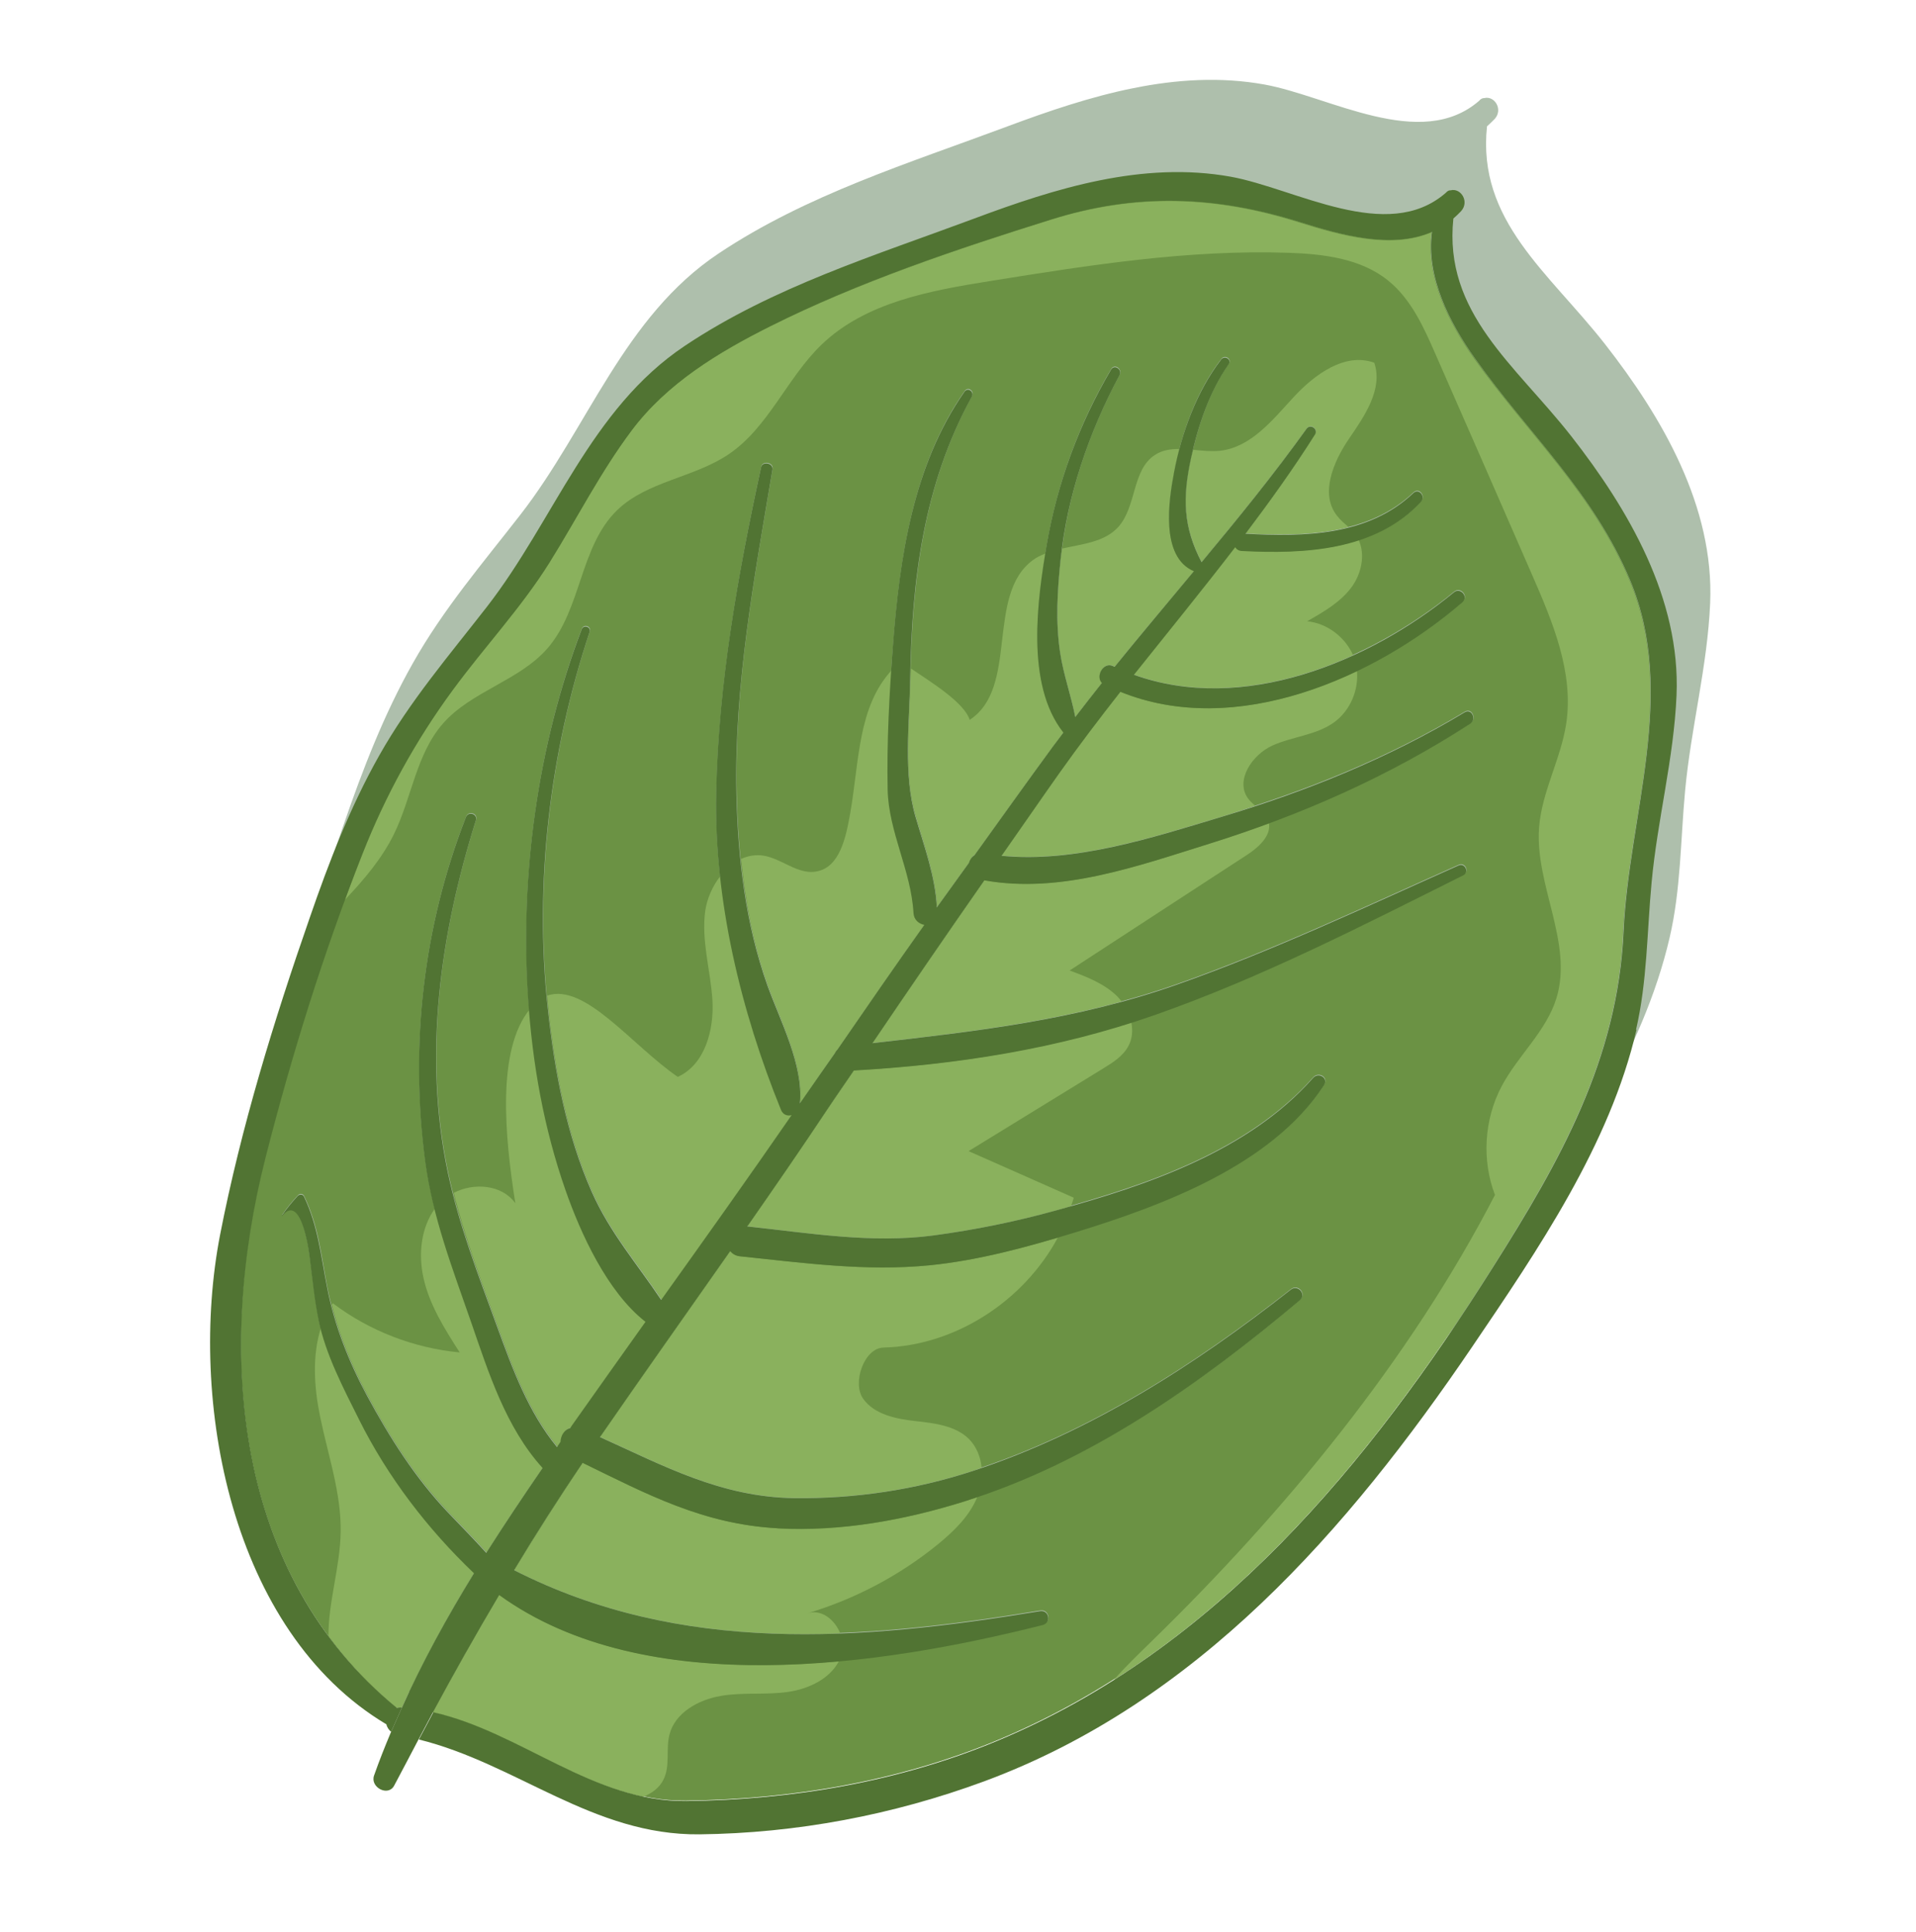 <svg width="241" height="243" viewBox="0 0 241 243" fill="none" xmlns="http://www.w3.org/2000/svg" xmlns:xlink="http://www.w3.org/1999/xlink">
	<desc>
			Created with Pixso.
	</desc>
	<defs>
		<clipPath id="clip92_4790">
			<rect id="green leaf element" width="205.357" height="206.895" transform="translate(-0.377 38.946) rotate(-11.027)" fill="white" fill-opacity="0"/>
		</clipPath>
	</defs>
	<rect id="green leaf element" width="205.357" height="206.895" transform="translate(-0.377 38.946) rotate(-11.027)" fill="#FFFFFF" fill-opacity="0"/>
	<g clip-path="url(#clip92_4790)">
		<path id="Vector" d="M53.41 206.27C52.67 208.04 51.95 209.84 51.32 211.65C50.79 213.15 53.12 214.36 53.86 212.9C54.85 211 55.86 209.14 56.85 207.25C69.16 210.29 78.74 219.32 92.14 219.18C104.35 219.03 116.48 216.73 127.92 212.51C154.73 202.61 173.71 180.86 189.36 157.8C197.59 145.66 206.65 132.42 210.01 117.95C211.43 111.86 211.38 105.63 211.96 99.44C212.7 91.51 214.77 83.82 215.11 75.85C215.62 63.72 209.08 52.49 201.86 43.26C194.81 34.27 185.78 27.77 187.04 15.89C187.37 15.6 187.68 15.29 188.01 14.96C189.09 13.76 187.99 12.01 186.7 12.34C186.53 12.33 186.36 12.39 186.18 12.54C186.15 12.59 186.1 12.62 186.06 12.67C178.71 19.07 167.21 12.11 159.04 10.63C147.97 8.64 137 12.07 126.74 15.89C114.32 20.53 101.5 24.47 90.38 31.89C78.46 39.84 73.96 53.79 65.49 64.7C60.7 70.87 55.78 76.59 51.92 83.44C48.28 89.88 45.6 96.85 43.2 103.81C38.67 116.82 34.55 130.21 31.91 143.74C27.89 164.52 33.2 193.58 52.83 205.3C52.9 205.67 53.13 206 53.43 206.25L53.41 206.27Z" fill="#AEBFAC" fill-opacity="1" fill-rule="nonzero"/>
		<path id="Vector" d="M50.52 214.82C53.18 208.97 56.28 203.31 59.65 197.81C53.8 192.26 48.78 185.64 45.18 178.48C43.23 174.55 40.96 170.31 40.09 165.96C39.59 163.35 39.33 160.77 38.98 158.13C38.96 158.01 38.01 149.78 35.53 152.85C35.51 152.87 35.47 152.86 35.48 152.82C36.07 151.96 36.73 151.14 37.45 150.38C37.66 150.11 38.09 150.09 38.26 150.45C40.02 154.09 40.4 157.81 41.14 161.75C42.08 166.58 43.85 171.12 46.17 175.45C49.01 180.73 52.24 185.81 56.37 190.18C58 191.89 59.65 193.52 61.18 195.25C63.47 191.63 65.86 188.08 68.28 184.57C63.65 179.5 61.51 172.59 59.28 166.21C56.94 159.5 54.43 153 53.49 145.9C51.57 131.31 53.27 116.42 58.63 102.71C58.95 101.93 60.13 102.31 59.88 103.12C55.4 117.36 53.23 132.54 56.34 147.34C57.74 154 60.18 160.28 62.51 166.66C64.46 172.03 66.45 177.52 70.08 181.94C70.23 181.73 70.39 181.51 70.53 181.28C70.56 180.47 71.01 179.75 71.75 179.54C71.88 179.35 72.01 179.18 72.12 179C75.14 174.71 78.17 170.45 81.22 166.18C76.36 162.41 73.05 155.02 71.16 149.62C68.4 141.78 66.99 133.72 66.45 125.45C65.42 109.88 67.64 93.66 73.19 79.07C73.44 78.45 74.39 78.76 74.19 79.41C69.19 94.45 67.22 111.01 68.92 126.8C69.77 134.64 71.25 142.62 74.47 149.86C76.74 155 80.22 158.94 83.19 163.43C88.71 155.73 94.2 147.99 99.6 140.18C99.07 140.32 98.51 140.17 98.26 139.54C93.21 127.11 89.81 113.14 90.1 99.67C90.39 85.86 92.83 72.19 95.75 58.7C95.92 57.89 97.33 58.17 97.18 58.98C94.92 72.48 92.34 86.08 92.66 99.83C92.85 107.97 93.8 116.1 96.53 123.8C98.12 128.27 101.07 133.84 100.62 138.71C100.88 138.33 101.14 137.97 101.4 137.61C102.59 135.86 103.82 134.14 105.02 132.41C105.11 132.23 105.2 132.07 105.36 131.93C108.98 126.69 112.6 121.45 116.29 116.25C115.6 116.12 114.97 115.63 114.93 114.75C114.62 109.41 111.79 104.54 111.67 99.23C111.55 93.2 111.87 87.06 112.34 81.05C113.19 70.01 114.86 58.47 121.34 49.18C121.76 48.58 122.6 49.18 122.27 49.8C116.19 60.86 114.73 72.95 114.5 85.39C114.41 90.91 113.59 97.27 115.17 102.61C116.28 106.44 117.65 110.09 117.85 114.06C119.19 112.18 120.55 110.33 121.89 108.47C122.02 108.05 122.26 107.7 122.6 107.49C125.88 102.93 129.12 98.37 132.45 93.85C132.89 93.25 133.35 92.66 133.78 92.07C133.78 92.07 133.78 92.07 133.76 92.03C129.01 86.02 130.5 75.4 131.69 68.43C133.01 60.7 135.79 53.16 139.77 46.41C140.19 45.69 141.21 46.42 140.84 47.13C137.02 54.19 134.25 62.29 133.43 70.31C133.03 74.17 132.78 78.14 133.36 81.99C133.78 84.76 134.74 87.38 135.27 90.11C136.37 88.67 137.49 87.26 138.63 85.83C137.79 85 138.82 83.12 140.02 83.71C140.09 83.73 140.15 83.76 140.22 83.79C143.5 79.74 146.85 75.76 150.2 71.77C145.92 69.97 147.04 62.75 147.7 59.3C148.64 54.41 150.54 49.09 153.65 45.12C154.07 44.57 154.97 45.15 154.57 45.74C152.17 49.13 150.72 53.47 149.84 57.51C148.75 62.48 148.82 66.18 151.17 70.63C155.73 65.17 160.21 59.63 164.36 53.85C164.85 53.18 165.86 53.87 165.42 54.57C162.73 58.85 159.78 62.98 156.69 67.05C164.07 67.44 172.12 67.33 177.8 61.93C178.5 61.28 179.36 62.37 178.76 63.04C173.04 69.2 164.09 69.63 156.21 69.22C155.81 69.19 155.55 69 155.39 68.74C151.24 74.15 146.91 79.45 142.65 84.79C156.32 89.73 172.16 83.23 182.9 74.43C183.72 73.75 184.78 74.98 183.97 75.68C172.82 85.26 155.41 92.82 140.96 86.93C138.29 90.33 135.67 93.75 133.21 97.25C130.8 100.67 128.41 104.12 126.01 107.56C135.24 108.47 144.94 105.27 153.65 102.67C164.38 99.45 174.64 95.31 184.25 89.52C185.14 88.98 185.8 90.43 184.94 90.97C174.76 97.55 163.71 102.43 152.15 106.04C143.08 108.88 133.41 112.36 123.84 110.65C119.11 117.45 114.42 124.27 109.76 131.14C122.84 129.64 135.43 128.23 148.05 123.78C160.16 119.51 171.77 114 183.48 108.78C184.29 108.42 184.88 109.62 184.07 110.02C171.33 116.37 158.7 122.89 145.23 127.61C133.02 131.88 120.29 133.87 107.41 134.57C106.33 136.18 105.21 137.79 104.13 139.4C100.81 144.38 97.41 149.29 94.01 154.18C101.77 155.03 109.69 156.36 117.49 155.31C122.67 154.61 127.81 153.57 132.85 152.18C144.35 149.01 157.06 144.71 165.18 135.51C165.87 134.74 167.15 135.51 166.55 136.43C159.98 146.5 146.15 151.6 135.18 154.97C129.27 156.77 123.12 158.47 116.93 159.08C108.91 159.86 101.09 158.78 93.12 157.95C92.56 157.89 92.16 157.62 91.87 157.29C86.4 165.09 80.9 172.85 75.48 180.68C83.5 184.3 90.67 188.24 99.93 188.36C107.55 188.46 115.15 187.33 122.4 184.95C137.15 180.12 150.26 171.66 162.39 162.15C163.28 161.46 164.39 162.74 163.53 163.47C151.01 174.01 137.11 183.85 121.32 188.77C113.77 191.12 105.78 192.58 97.84 192.16C88.46 191.64 81.42 187.88 73.3 183.92C70.31 188.36 67.45 192.88 64.68 197.43C85.67 208.1 108.19 206.32 130.85 202.58C131.98 202.4 132.28 204.04 131.19 204.32C110.78 209.49 81.24 213.91 62.81 200.54C59.94 205.41 57.16 210.33 54.46 215.33C65.5 217.84 74.54 226.63 86.28 226.5C99.61 226.34 112.99 224.07 125.33 218.95C152.84 207.53 172.18 184.04 187.72 159.39C196.12 146.05 203.44 133.25 204.16 117.15C204.83 102.45 210.99 87.27 204.99 72.93C200.37 61.87 192.22 54.5 185.45 45C182.2 40.44 179.31 34.68 180.07 29.11C174.98 31.32 168.56 29.49 163.36 27.85C152.82 24.53 142.84 24.19 132.18 27.54C120.39 31.24 107.97 35.42 96.91 40.94C90.4 44.2 83.86 48.15 79.41 54.09C75.47 59.35 72.55 65.13 69.08 70.7C65.49 76.42 60.9 81.3 56.91 86.74C52.24 93.11 48.45 100.01 45.53 107.37C40.66 119.74 36.6 132.73 33.34 145.62C27.14 170.05 29.32 197.89 49.85 214.77C49.99 214.74 50.13 214.72 50.3 214.72C50.35 214.71 50.44 214.74 50.5 214.74L50.52 214.82Z" fill="#6B9244" fill-opacity="1" fill-rule="nonzero"/>
		<path id="Vector" d="M155.37 68.81C151.21 74.22 146.88 79.52 142.63 84.86C151.57 88.09 161.43 86.41 170.19 82.41C169.19 80.12 166.9 78.39 164.42 78.15C166.48 76.97 168.63 75.75 170.04 73.81C171.25 72.14 171.75 69.76 170.9 67.94C166.25 69.46 161.03 69.53 156.2 69.26C155.8 69.24 155.54 69.04 155.38 68.78L155.37 68.81Z" fill="#8AB15D" fill-opacity="1" fill-rule="nonzero"/>
		<path id="Vector" d="M162.7 49.97C160.06 52.84 157.34 56.27 153.46 56.7C152.35 56.81 151.2 56.69 150.07 56.58C149.99 56.9 149.89 57.23 149.83 57.55C148.74 62.52 148.81 66.23 151.15 70.68C155.71 65.21 160.2 59.67 164.35 53.9C164.83 53.23 165.85 53.91 165.41 54.61C162.72 58.9 159.76 63.02 156.68 67.1C160.97 67.33 165.47 67.35 169.62 66.3C169.12 65.86 168.61 65.43 168.2 64.91C166 62.18 167.68 58.13 169.66 55.22C171.64 52.33 173.98 48.96 172.86 45.63C169.19 44.29 165.36 47.09 162.72 49.95L162.7 49.97Z" fill="#8AB15D" fill-opacity="1" fill-rule="nonzero"/>
		<path id="Vector" d="M133.19 97.31C130.78 100.74 128.39 104.18 125.98 107.63C135.21 108.54 144.91 105.34 153.62 102.74C155.06 102.31 156.48 101.81 157.89 101.35C157.55 101.07 157.23 100.78 156.97 100.42C155.34 98.15 157.5 94.94 160.05 93.78C162.6 92.63 165.6 92.48 167.85 90.83C169.83 89.37 170.91 86.82 170.68 84.4C161.24 88.93 150.43 90.9 140.91 87.02C138.25 90.42 135.63 93.84 133.17 97.34L133.19 97.31Z" fill="#8AB15D" fill-opacity="1" fill-rule="nonzero"/>
		<path id="Vector" d="M133.6 69C133.55 69.47 133.47 69.91 133.42 70.37C133.02 74.23 132.77 78.2 133.35 82.05C133.77 84.82 134.73 87.45 135.27 90.18C136.36 88.73 137.48 87.32 138.62 85.89C137.78 85.07 138.81 83.18 140.01 83.77C140.08 83.8 140.14 83.83 140.21 83.85C143.49 79.81 146.84 75.83 150.19 71.83C145.92 70.03 147.03 62.81 147.7 59.36C147.88 58.42 148.1 57.45 148.37 56.48C147.25 56.47 146.2 56.61 145.27 57.23C142.37 59.1 142.98 63.73 140.65 66.3C138.93 68.19 136.18 68.42 133.6 69Z" fill="#8AB15D" fill-opacity="1" fill-rule="nonzero"/>
		<path id="Vector" d="M109.75 131.2C120.44 129.98 130.78 128.78 141.09 125.98C140.9 125.75 140.71 125.52 140.51 125.31C138.89 123.72 136.69 122.87 134.54 122.08C141.97 117.22 149.43 112.38 156.86 107.53C158.3 106.59 159.9 105.15 159.61 103.54C157.14 104.45 154.66 105.31 152.14 106.1C143.07 108.94 133.4 112.43 123.83 110.72C119.1 117.51 114.41 124.34 109.75 131.2Z" fill="#8AB15D" fill-opacity="1" fill-rule="nonzero"/>
		<path id="Vector" d="M54.43 215.42C63.73 217.53 71.64 224.09 80.91 226.02C82.01 225.56 82.95 224.89 83.46 223.84C84.32 222.12 83.73 220.04 84.21 218.18C84.92 215.43 87.85 213.81 90.65 213.33C93.45 212.84 96.34 213.23 99.15 212.82C101.69 212.45 104.34 211.21 105.51 208.97C90.22 210.37 74.32 208.97 62.78 200.61C59.91 205.48 57.13 210.39 54.43 215.4L54.43 215.42Z" fill="#8AB15D" fill-opacity="1" fill-rule="nonzero"/>
		<path id="Vector" d="M50.31 214.8C50.31 214.8 50.46 214.82 50.52 214.82C53.18 208.97 56.28 203.31 59.65 197.81C53.8 192.26 48.78 185.64 45.18 178.48C43.37 174.87 41.38 170.99 40.38 166.99C39.24 170.52 39.51 174.53 40.27 178.22C41.25 183.04 42.94 187.81 42.85 192.73C42.78 197.12 41.31 201.4 41.31 205.8C43.71 209.05 46.52 212.09 49.84 214.83C49.98 214.81 50.12 214.78 50.29 214.79L50.31 214.8Z" fill="#8AB15D" fill-opacity="1" fill-rule="nonzero"/>
		<path id="Vector" d="M97.83 192.24C88.45 191.73 81.42 187.96 73.3 184C70.3 188.45 67.45 192.97 64.68 197.51C77.85 204.2 91.64 205.99 105.69 205.47C104.99 203.7 103.27 202.33 101.48 202.96C107.48 201.18 113.12 198.21 117.98 194.25C119.99 192.6 121.93 190.73 122.92 188.32C122.92 188.32 122.92 188.32 122.91 188.3C122.37 188.48 121.84 188.71 121.28 188.88C113.73 191.23 105.74 192.69 97.8 192.27L97.83 192.24Z" fill="#8AB15D" fill-opacity="1" fill-rule="nonzero"/>
		<path id="Vector" d="M99.65 140.23C99.12 140.37 98.56 140.22 98.31 139.59C94.56 130.36 91.74 120.28 90.63 110.17C89.64 111.43 88.94 113 88.71 114.56C88.19 118.3 89.37 122.03 89.61 125.78C89.84 129.53 88.68 133.91 85.25 135.46C79.46 131.48 73.6 123.63 68.85 125.23C68.89 125.78 68.91 126.31 68.98 126.85C69.83 134.69 71.3 142.67 74.52 149.91C76.79 155.05 80.27 158.99 83.24 163.49C88.76 155.78 94.25 148.04 99.65 140.23Z" fill="#8AB15D" fill-opacity="1" fill-rule="nonzero"/>
		<path id="Vector" d="M101.42 137.65C102.62 135.89 103.85 134.18 105.05 132.44C105.14 132.26 105.23 132.1 105.39 131.97C109.01 126.73 112.62 121.48 116.31 116.29C115.63 116.15 115 115.66 114.95 114.79C114.65 109.45 111.81 104.58 111.7 99.26C111.6 94.3 111.83 89.26 112.17 84.29C107.9 88.92 108.09 95.68 106.96 102.2C106.42 105.24 105.67 109.17 102.6 109.64C100.33 110 98.34 108.03 96.09 107.64C95.09 107.47 94.12 107.64 93.23 108.04C93.77 113.41 94.74 118.73 96.56 123.85C98.15 128.33 101.1 133.89 100.66 138.76C100.91 138.38 101.17 138.03 101.43 137.67L101.42 137.65Z" fill="#8AB15D" fill-opacity="1" fill-rule="nonzero"/>
		<path id="Vector" d="M81.27 166.23C76.41 162.46 73.1 155.07 71.21 149.67C68.62 142.29 67.25 134.72 66.64 126.95C62.49 132.01 63.46 142.77 64.82 151.35C63.13 149.01 59.65 148.72 57.07 150.05C58.51 155.72 60.55 161.17 62.57 166.69C64.52 172.06 66.52 177.54 70.15 181.97C70.29 181.76 70.46 181.54 70.6 181.31C70.62 180.5 71.08 179.78 71.82 179.57C71.94 179.38 72.08 179.21 72.18 179.03C75.21 174.74 78.24 170.48 81.29 166.21L81.27 166.23Z" fill="#8AB15D" fill-opacity="1" fill-rule="nonzero"/>
		<path id="Vector" d="M75.46 180.75C83.47 184.36 90.64 188.3 99.9 188.43C107.52 188.52 115.12 187.39 122.38 185.01C122.74 184.9 123.1 184.75 123.47 184.62C123.35 183.26 122.83 181.99 121.89 181.02C120.16 179.31 117.51 179.02 115.1 178.75C112.69 178.48 110.01 177.94 108.58 175.96C107.15 173.98 108.69 169.57 111.12 169.51C120.19 169.28 128.8 163.62 133.06 155.67C127.8 157.23 122.38 158.61 116.93 159.16C108.91 159.94 101.08 158.86 93.12 158.03C92.55 157.98 92.15 157.71 91.86 157.37C86.4 165.17 80.89 172.94 75.48 180.77L75.46 180.75Z" fill="#8AB15D" fill-opacity="1" fill-rule="nonzero"/>
		<path id="Vector" d="M104.12 139.48C100.8 144.46 97.41 149.37 94.01 154.26C101.77 155.11 109.69 156.44 117.49 155.4C122.67 154.69 127.8 153.65 132.85 152.26C133.47 152.1 134.09 151.91 134.72 151.73C134.83 151.38 134.97 151.02 135.06 150.66C130.66 148.7 126.23 146.75 121.83 144.8C127.46 141.34 133.11 137.88 138.73 134.42C139.98 133.66 141.3 132.83 141.97 131.51C142.43 130.62 142.5 129.6 142.3 128.61C131 132.21 119.27 133.97 107.43 134.63C106.34 136.24 105.22 137.85 104.14 139.46L104.12 139.48Z" fill="#8AB15D" fill-opacity="1" fill-rule="nonzero"/>
		<path id="Vector" d="M56.41 190.17C58.04 191.88 59.69 193.51 61.22 195.25C63.51 191.62 65.9 188.07 68.31 184.56C63.69 179.49 61.55 172.58 59.32 166.2C57.67 161.45 55.95 156.81 54.74 151.98C52.95 154.4 52.6 157.77 53.27 160.77C54.03 164.17 55.94 167.18 57.82 170.12C52.07 169.58 46.45 167.41 41.86 163.93C41.81 164 41.78 164.07 41.75 164.12C42.74 168.07 44.27 171.82 46.21 175.42C49.04 180.7 52.27 185.78 56.41 190.15L56.41 190.17Z" fill="#8AB15D" fill-opacity="1" fill-rule="nonzero"/>
		<path id="Vector" d="M132.46 93.88C132.89 93.29 133.36 92.7 133.79 92.11C133.79 92.11 133.79 92.11 133.77 92.07C129.27 86.38 130.35 76.56 131.5 69.62C130.94 69.85 130.39 70.1 129.91 70.46C123.95 74.87 128.19 86.5 121.97 90.55C121.28 88.36 117.16 85.84 114.58 84.09C114.56 84.52 114.54 84.98 114.53 85.41C114.43 90.93 113.62 97.29 115.19 102.63C116.31 106.46 117.68 110.11 117.87 114.08C119.21 112.19 120.58 110.35 121.92 108.48C122.04 108.07 122.28 107.71 122.63 107.5C125.91 102.94 129.15 98.39 132.47 93.86L132.46 93.88Z" fill="#8AB15D" fill-opacity="1" fill-rule="nonzero"/>
		<path id="Vector" d="M140.16 211.28C160.03 198.64 175.12 179.44 187.7 159.49C196.1 146.15 203.42 133.35 204.14 117.26C204.81 102.55 210.97 87.37 204.97 73.04C200.35 61.97 192.2 54.61 185.42 45.11C182.18 40.55 179.29 34.79 180.05 29.22C174.96 31.42 168.54 29.59 163.34 27.96C152.8 24.63 142.81 24.3 132.16 27.65C120.37 31.34 107.95 35.53 96.89 41.05C90.38 44.31 83.84 48.25 79.39 54.19C75.45 59.46 72.53 65.24 69.06 70.8C65.47 76.53 60.88 81.41 56.89 86.85C52.22 93.22 48.43 100.12 45.51 107.48C44.77 109.35 44.1 111.27 43.4 113.17C45.78 110.65 48.02 108.04 49.55 104.93C51.8 100.34 52.35 94.84 55.73 91C59.31 86.93 65.3 85.64 68.86 81.56C73.17 76.61 72.92 68.72 77.64 64.16C81.41 60.53 87.27 60.09 91.61 57.17C96.66 53.78 98.98 47.54 103.35 43.34C108.9 38.01 117.02 36.55 124.62 35.34C137.02 33.35 149.53 31.37 162.08 31.8C166.48 31.95 171.17 32.51 174.6 35.29C177.47 37.6 179.06 41.11 180.54 44.5C184.61 53.77 188.67 63.04 192.72 72.33C195.31 78.25 197.96 84.59 197.01 90.98C196.34 95.46 193.94 99.56 193.59 104.08C193.05 111.33 197.9 118.6 195.78 125.54C194.5 129.73 190.91 132.79 188.87 136.66C186.67 140.83 186.37 145.94 188.04 150.31C177.28 171.13 161.65 190.07 144.88 206.43C143.26 208.02 141.6 209.6 140.1 211.31L140.16 211.28Z" fill="#8AB15D" fill-opacity="1" fill-rule="nonzero"/>
		<path id="Vector" d="M205.78 129.55C207.2 123.46 207.16 117.23 207.74 111.04C208.47 103.11 210.54 95.42 210.88 87.45C211.39 75.32 204.85 64.09 197.63 54.86C190.58 45.87 181.56 39.38 182.81 27.49C183.15 27.2 183.46 26.89 183.78 26.56C184.86 25.37 183.76 23.61 182.47 23.94C182.3 23.93 182.13 23.99 181.96 24.15C181.92 24.19 181.87 24.23 181.84 24.27C174.48 30.67 162.98 23.72 154.81 22.23C143.75 20.24 132.78 23.67 122.52 27.5C110.1 32.13 97.27 36.07 86.16 43.49C74.24 51.44 69.73 65.4 61.26 76.31C56.47 82.47 51.55 88.2 47.69 95.05C44.06 101.48 41.37 108.45 38.97 115.41C34.44 128.42 30.32 141.81 27.68 155.34C23.66 176.12 28.97 205.18 48.6 216.9C48.68 217.28 48.91 217.6 49.2 217.85L50.56 214.8C50.56 214.8 50.41 214.78 50.35 214.78C50.18 214.77 50.05 214.81 49.9 214.82C29.35 197.95 27.19 170.12 33.39 145.67C36.67 132.77 40.71 119.79 45.59 107.43C48.48 100.07 52.27 93.17 56.96 86.79C60.95 81.35 65.53 76.5 69.13 70.75C72.6 65.18 75.52 59.4 79.46 54.14C83.91 48.2 90.43 44.26 96.96 41C108.01 35.45 120.44 31.29 132.23 27.6C142.87 24.25 152.85 24.6 163.41 27.9C168.62 29.54 175.03 31.37 180.12 29.16C179.36 34.73 182.24 40.47 185.5 45.05C192.25 54.56 200.42 61.92 205.04 72.99C211.02 87.32 204.88 102.48 204.22 117.21C203.49 133.3 196.2 146.12 187.77 159.44C172.23 184.09 152.89 207.58 125.39 219C113.04 224.14 99.64 226.4 86.33 226.55C74.59 226.68 65.55 217.89 54.51 215.38L52.69 218.81C65.01 221.86 74.59 230.89 87.99 230.74C100.2 230.6 112.33 228.3 123.77 224.08C150.58 214.17 169.56 192.43 185.21 169.36C193.43 157.23 202.5 143.98 205.85 129.51L205.78 129.55Z" fill="#517433" fill-opacity="1" fill-rule="nonzero"/>
		<path id="Vector" d="M62.78 200.63C81.21 213.98 110.76 209.57 131.16 204.41C132.26 204.13 131.96 202.49 130.82 202.67C108.17 206.4 85.65 208.18 64.66 197.51C67.4 192.95 70.28 188.45 73.28 184.01C81.4 187.97 88.43 191.73 97.81 192.24C105.76 192.67 113.73 191.23 121.3 188.86C137.07 183.94 150.98 174.08 163.5 163.55C164.37 162.83 163.25 161.53 162.36 162.23C150.24 171.74 137.12 180.19 122.38 185.03C115.12 187.41 107.52 188.54 99.91 188.45C90.66 188.32 83.47 184.38 75.46 180.77C80.87 172.94 86.38 165.17 91.84 157.38C92.14 157.73 92.53 157.98 93.1 158.03C101.08 158.86 108.89 159.95 116.91 159.16C123.09 158.55 129.25 156.86 135.16 155.05C146.1 151.69 159.94 146.61 166.53 136.52C167.13 135.6 165.85 134.82 165.16 135.6C157.06 144.79 144.32 149.1 132.83 152.26C127.78 153.66 122.65 154.7 117.47 155.4C109.67 156.45 101.74 155.1 93.99 154.27C97.41 149.37 100.8 144.46 104.1 139.49C105.18 137.86 106.31 136.26 107.39 134.66C120.27 133.93 133 131.97 145.2 127.7C158.66 122.98 171.31 116.47 184.05 110.11C184.85 109.71 184.25 108.51 183.46 108.87C171.75 114.09 160.13 119.6 148.03 123.86C135.39 128.32 122.81 129.72 109.74 131.22C114.38 124.37 119.06 117.54 123.81 110.74C133.38 112.45 143.05 108.96 152.13 106.13C163.68 102.52 174.74 97.64 184.91 91.05C185.77 90.5 185.12 89.06 184.22 89.61C174.61 95.4 164.35 99.54 153.63 102.76C144.94 105.37 135.21 108.56 125.98 107.65C128.39 104.22 130.76 100.77 133.19 97.33C135.67 93.83 138.27 90.41 140.93 87.02C155.4 92.9 172.82 85.36 183.95 75.76C184.76 75.07 183.69 73.84 182.88 74.51C172.14 83.34 156.3 89.81 142.63 84.88C146.89 79.54 151.21 74.24 155.37 68.83C155.52 69.09 155.79 69.28 156.18 69.31C164.07 69.72 173 69.29 178.73 63.13C179.36 62.45 178.47 61.37 177.78 62.02C172.12 67.41 164.05 67.55 156.66 67.14C159.73 63.07 162.7 58.94 165.4 54.66C165.84 53.96 164.82 53.27 164.34 53.94C160.19 59.72 155.7 65.25 151.14 70.72C148.8 66.27 148.73 62.57 149.82 57.59C150.69 53.56 152.15 49.23 154.54 45.83C154.96 45.24 154.07 44.67 153.62 45.21C150.54 49.18 148.61 54.48 147.68 59.38C147.02 62.84 145.9 70.06 150.17 71.85C146.84 75.85 143.49 79.83 140.2 83.88C140.13 83.85 140.06 83.82 140 83.79C138.79 83.21 137.76 85.07 138.6 85.91C137.48 87.32 136.36 88.75 135.25 90.2C134.72 87.47 133.76 84.86 133.34 82.07C132.75 78.22 133 74.25 133.4 70.4C134.22 62.4 137 54.28 140.81 47.21C141.21 46.5 140.18 45.78 139.75 46.5C135.77 53.25 132.98 60.77 131.66 68.52C130.47 75.47 128.99 86.1 133.73 92.12C133.73 92.12 133.73 92.12 133.76 92.15C133.32 92.75 132.86 93.33 132.42 93.93C129.1 98.46 125.86 103.01 122.58 107.57C122.23 107.79 121.99 108.14 121.87 108.55C120.53 110.42 119.17 112.28 117.83 114.15C117.63 110.18 116.26 106.53 115.14 102.7C113.59 97.36 114.38 91 114.48 85.48C114.68 73.02 116.16 60.95 122.24 49.89C122.57 49.27 121.74 48.69 121.32 49.27C114.84 58.56 113.16 70.09 112.32 81.14C111.87 87.14 111.53 93.3 111.65 99.31C111.76 104.63 114.6 109.5 114.9 114.84C114.95 115.71 115.58 116.21 116.26 116.34C112.57 121.53 108.95 126.78 105.34 132.02C105.2 132.15 105.09 132.31 105 132.5C103.8 134.23 102.57 135.95 101.37 137.7C101.12 138.08 100.86 138.43 100.6 138.79C101.07 133.92 98.09 128.36 96.5 123.89C93.77 116.18 92.82 108.05 92.63 99.92C92.32 86.19 94.9 72.56 97.16 59.07C97.28 58.24 95.9 57.98 95.73 58.79C92.81 72.27 90.36 85.93 90.08 99.76C89.81 113.22 93.19 127.2 98.24 139.62C98.5 140.25 99.07 140.41 99.57 140.27C94.18 148.07 88.68 155.8 83.16 163.52C80.17 159.03 76.71 155.07 74.44 149.95C71.22 142.69 69.75 134.72 68.9 126.88C67.18 111.1 69.15 94.54 74.16 79.5C74.37 78.86 73.42 78.54 73.17 79.16C67.62 93.75 65.4 109.97 66.42 125.54C66.97 133.83 68.39 141.87 71.13 149.71C73.02 155.11 76.35 162.49 81.19 166.27C78.15 170.54 75.12 174.8 72.09 179.09C71.97 179.27 71.83 179.44 71.73 179.63C70.99 179.83 70.53 180.56 70.5 181.37C70.36 181.58 70.2 181.8 70.06 182.03C66.42 177.6 64.43 172.12 62.48 166.75C60.15 160.37 57.72 154.11 56.31 147.42C53.21 132.63 55.38 117.45 59.85 103.21C60.11 102.4 58.92 101.99 58.6 102.8C53.25 116.51 51.55 131.39 53.47 145.99C54.4 153.09 56.92 159.58 59.25 166.29C61.46 172.68 63.63 179.57 68.25 184.66C65.84 188.17 63.45 191.73 61.16 195.34C59.61 193.61 57.97 191.96 56.35 190.26C52.21 185.9 49 180.81 46.15 175.54C43.83 171.21 42.04 166.67 41.12 161.84C40.35 157.9 39.98 154.18 38.24 150.53C38.07 150.18 37.64 150.22 37.42 150.47C36.71 151.24 36.05 152.05 35.46 152.9C35.44 152.93 35.47 152.96 35.5 152.94C37.99 149.86 38.95 158.09 38.96 158.22C39.3 160.84 39.54 163.44 40.07 166.05C40.96 170.39 43.2 174.63 45.16 178.56C48.73 185.73 53.78 192.34 59.62 197.9C56.24 203.4 53.13 209.06 50.5 214.91L49.14 217.97C48.4 219.73 47.68 221.54 47.05 223.34C46.52 224.84 48.85 226.05 49.59 224.59C50.58 222.7 51.59 220.84 52.57 218.94L54.39 215.51C57.09 210.51 59.86 205.57 62.74 200.72L62.78 200.63Z" fill="#517433" fill-opacity="1" fill-rule="nonzero"/>
	</g>
</svg>
